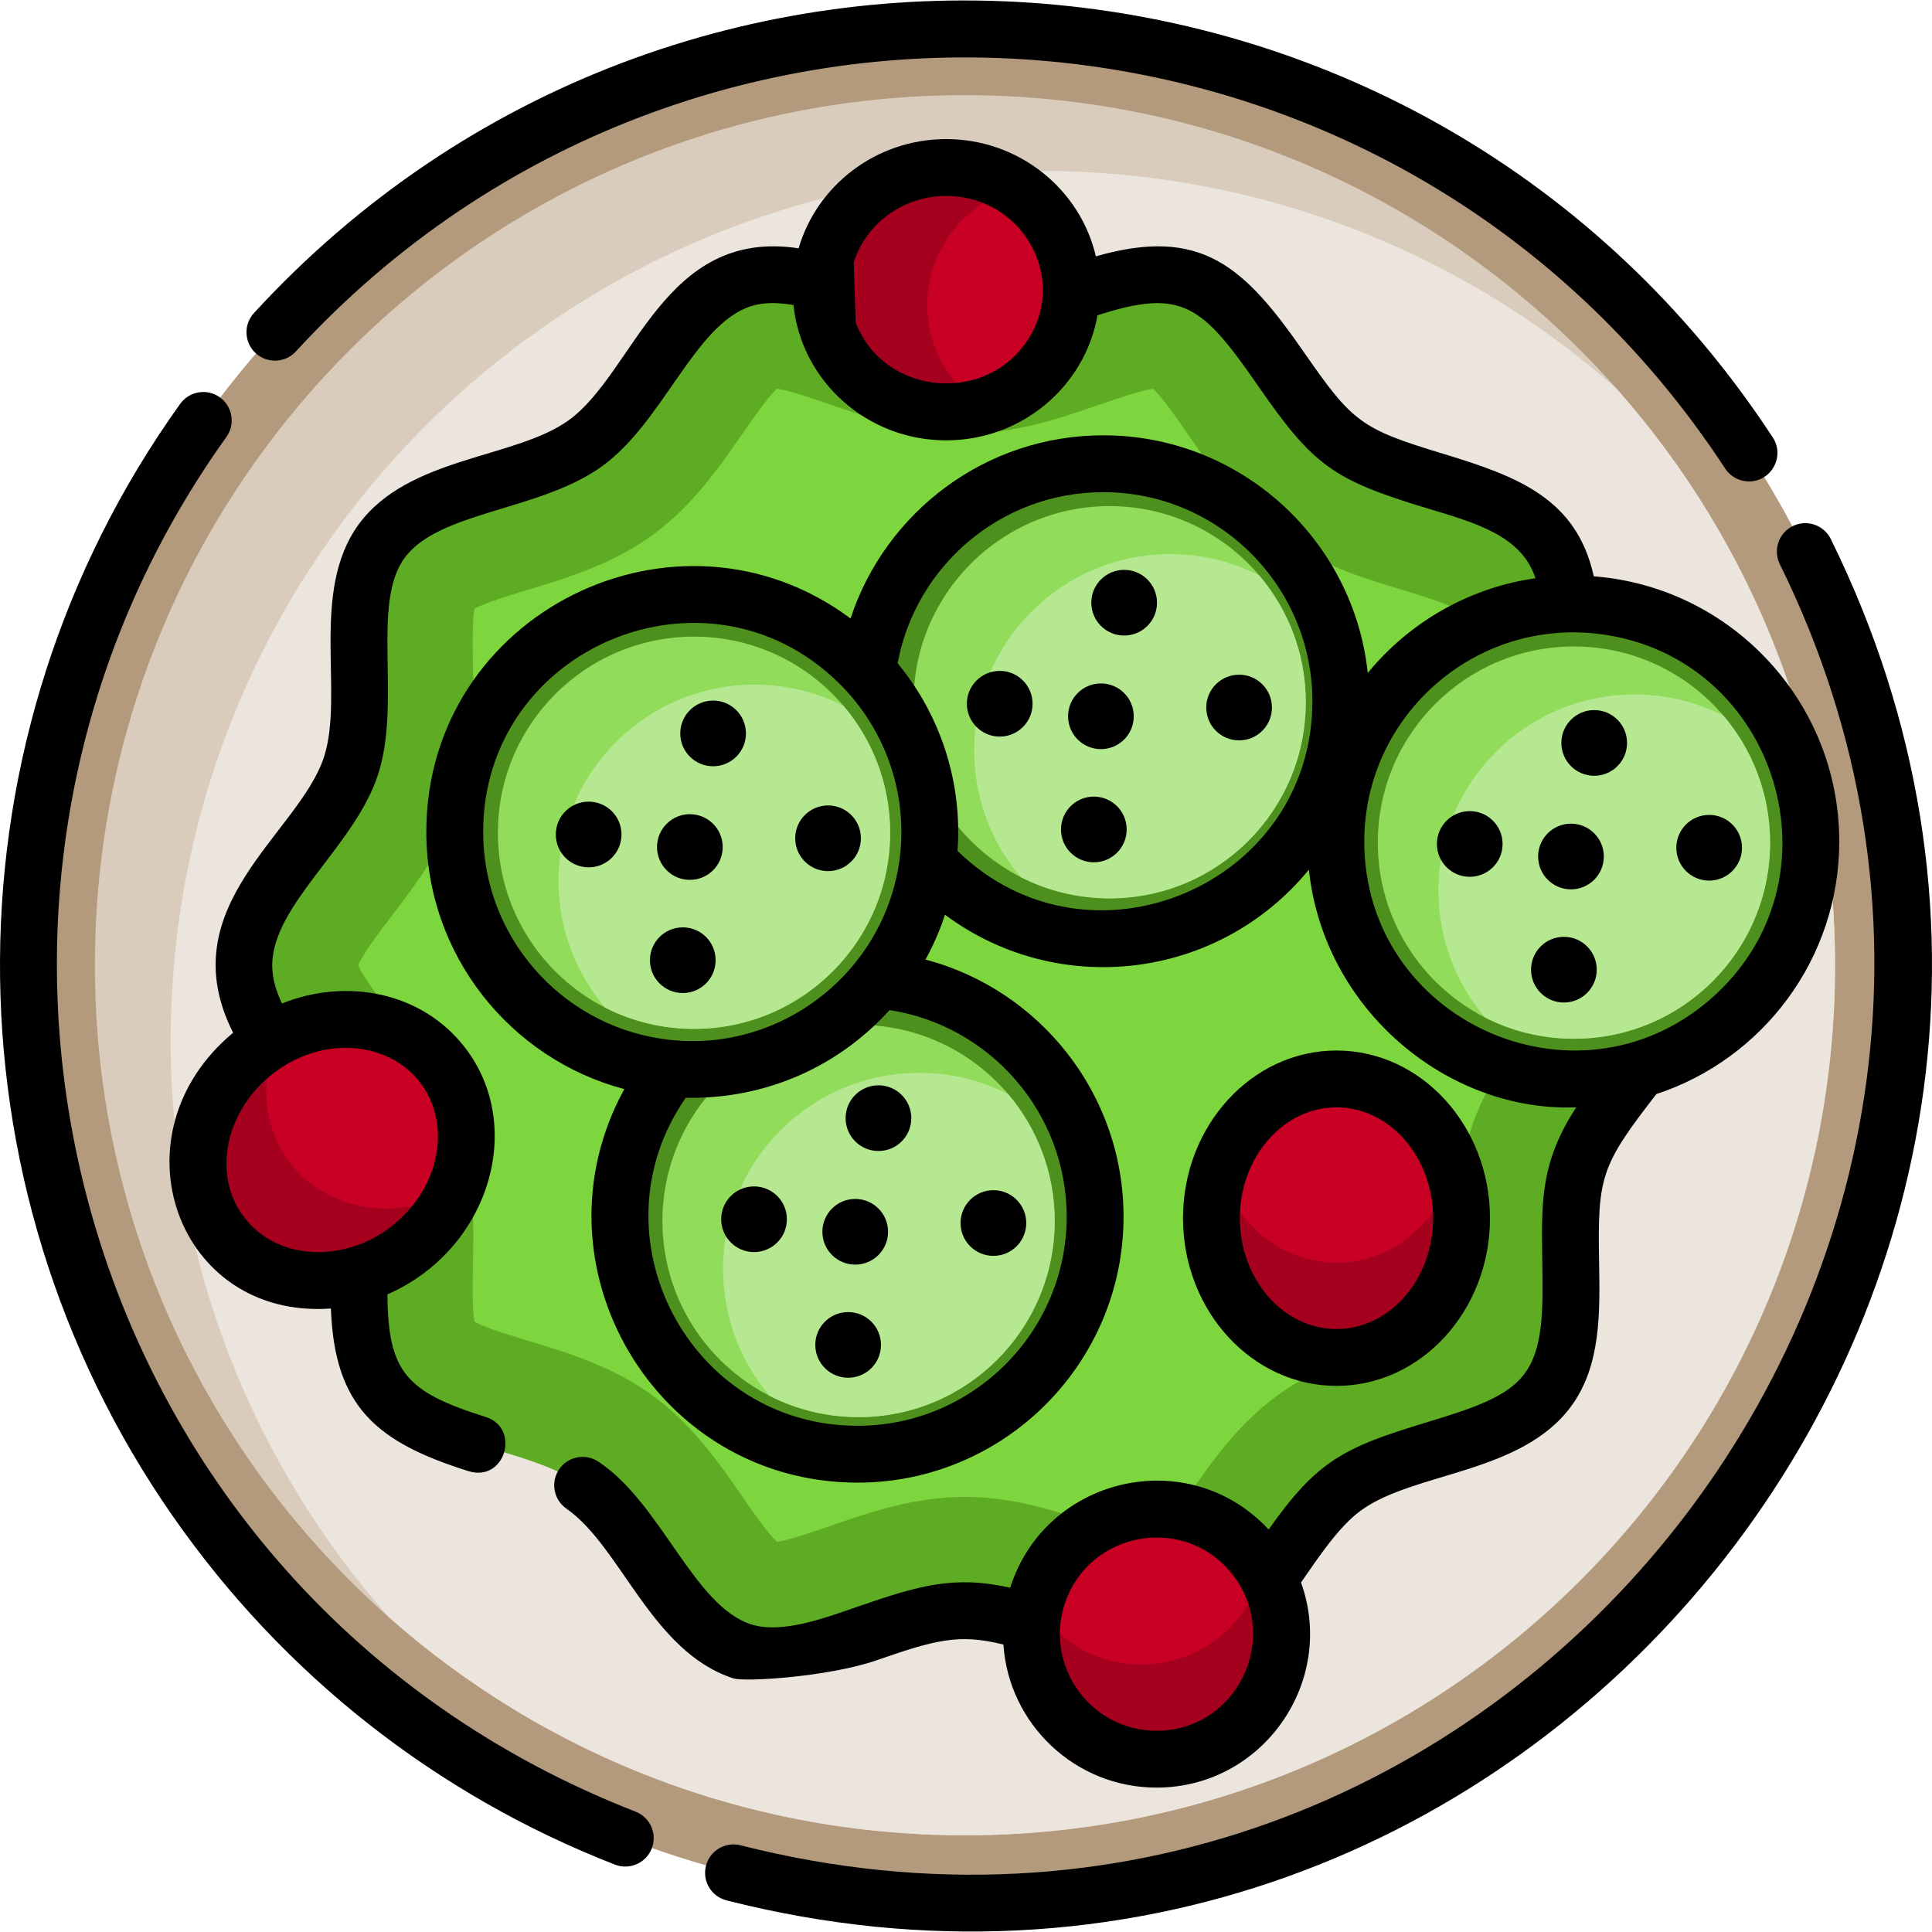 <?xml version="1.0" encoding="iso-8859-1"?>
<!-- Generator: Adobe Illustrator 19.0.0, SVG Export Plug-In . SVG Version: 6.00 Build 0)  -->
<svg version="1.1" id="Capa_1" xmlns="http://www.w3.org/2000/svg" xmlns:xlink="http://www.w3.org/1999/xlink" x="0px" y="0px"
	 viewBox="0 0 512.001 512.001" style="enable-background:new 0 0 512.001 512.001;" xml:space="preserve">
<path style="fill:#B39A7C;" d="M503.885,255.8c0,137.054-111.102,248.156-248.156,248.156c-47.114,0-91.155-13.127-128.678-35.926
	c-0.01,0-0.02,0-0.03-0.02C55.411,424.481,7.574,345.73,7.574,255.8c0-137.054,111.102-248.156,248.156-248.156
	c61.828,0,118.373,22.618,161.821,60.03c0.01,0.01,0.02,0.02,0.03,0.02C470.43,113.192,503.885,180.584,503.885,255.8z"/>
<path style="fill:#D9CCBC;" d="M486.308,255.8c0,127.342-103.237,230.579-230.579,230.579c-43.78,0-84.697-12.193-119.568-33.385
	c0,0-0.01,0-0.02-0.02c-11.781-7.161-22.859-15.346-33.124-24.426C55.26,386.306,25.15,324.578,25.15,255.8
	c0-127.342,103.237-230.579,230.579-230.579c57.449,0,109.987,21.011,150.362,55.782c0.01,0.01,0.02,0.02,0.03,0.02
	c7.954,6.85,15.427,14.222,22.377,22.086c0,0,0,0,0.01,0.01C464.484,143.774,486.308,197.236,486.308,255.8z"/>
<path style="fill:#EBE5DD;" d="M486.308,255.8c0,127.342-103.237,230.579-230.579,230.579c-43.78,0-84.697-12.193-119.568-33.385
	c0,0-0.01,0-0.02-0.02c-11.781-7.161-22.859-15.346-33.124-24.426c-35.956-40.656-57.78-94.108-57.78-152.662
	c0-127.342,103.237-230.579,230.579-230.579c57.449,0,109.987,21.011,150.362,55.782c0.01,0.01,0.02,0.02,0.03,0.02
	c0.763,0.663,1.527,1.326,2.29,1.999c0,0,0,0,0.01,0.01C464.484,143.774,486.308,197.236,486.308,255.8z"/>
<path style="fill:#5EAC24;" d="M446.844,255.8c0,19.534-22.689,35.243-28.412,52.868c-5.932,18.267,2.986,44.273-8.08,59.479
	c-11.176,15.358-38.74,14.859-54.096,26.036c-15.205,11.066-23.188,37.496-41.455,43.427c-17.625,5.723-39.538-10.781-59.071-10.781
	c-19.534,0-41.446,16.504-59.071,10.781c-18.267-5.932-26.25-32.361-41.456-43.427c-15.358-11.176-42.92-10.678-54.096-26.036
	c-11.066-15.205-2.149-41.211-8.08-59.479c-5.723-17.625-28.412-33.334-28.412-52.868s22.689-35.243,28.412-52.868
	c5.932-18.267-2.986-44.273,8.08-59.479c11.176-15.358,38.74-14.859,54.096-26.036c15.205-11.066,23.188-37.496,41.455-43.427
	c17.625-5.723,39.538,10.78,59.071,10.78c19.534,0,41.446-16.504,59.071-10.781c18.267,5.932,26.25,32.361,41.456,43.427
	c15.358,11.176,42.92,10.678,54.096,26.036c11.066,15.205,2.149,41.211,8.08,59.479C424.155,220.558,446.844,236.267,446.844,255.8z
	"/>
<path style="fill:#7ED63E;" d="M305.558,408.588c-3.32-0.472-9.392-2.57-13.969-4.152c-10.496-3.627-22.391-7.739-35.86-7.739
	c-13.468,0-25.365,4.112-35.86,7.739c-4.578,1.582-10.648,3.68-13.969,4.151c-2.482-2.312-6.476-8.077-9.229-12.05
	c-6.185-8.927-13.195-19.044-23.738-26.717c-10.645-7.748-22.514-11.339-32.985-14.509c-4.596-1.391-11.27-3.411-14.207-5.038
	c-0.618-3.278-0.49-10.156-0.402-14.897c0.203-10.977,0.434-23.417-3.658-36.015c-3.978-12.254-11.367-21.949-17.888-30.502
	c-2.91-3.82-7.624-10.002-8.87-13.06c1.246-3.057,5.961-9.24,8.87-13.06c6.519-8.554,13.909-18.248,17.889-30.504
	c4.09-12.597,3.86-25.038,3.657-36.012c-0.088-4.742-0.216-11.619,0.402-14.898c2.937-1.626,9.61-3.647,14.207-5.038
	c10.471-3.17,22.34-6.761,32.984-14.508c10.544-7.674,17.554-17.791,23.739-26.718c2.752-3.972,6.745-9.734,9.227-12.048
	c3.342,0.476,9.401,2.57,13.972,4.149c10.495,3.627,22.391,7.739,35.86,7.739c13.468,0,25.365-4.112,35.859-7.739
	c4.579-1.582,10.65-3.68,13.97-4.152c2.482,2.312,6.476,8.078,9.229,12.051c6.185,8.927,13.195,19.044,23.738,26.717
	c10.645,7.748,22.514,11.339,32.985,14.509c4.596,1.391,11.27,3.411,14.207,5.038c0.618,3.278,0.49,10.156,0.402,14.897
	c-0.203,10.977-0.434,23.416,3.658,36.015c3.978,12.254,11.367,21.949,17.888,30.502c2.91,3.82,7.624,10.002,8.87,13.06
	c-1.246,3.057-5.961,9.24-8.87,13.06c-6.519,8.554-13.909,18.248-17.889,30.504c-4.09,12.597-3.86,25.038-3.657,36.012
	c0.088,4.742,0.216,11.619-0.402,14.898c-2.937,1.626-9.61,3.647-14.207,5.038c-10.471,3.17-22.34,6.761-32.984,14.508
	c-10.544,7.674-17.554,17.791-23.739,26.718C312.034,400.51,308.04,406.277,305.558,408.588z"/>
<g>
	<circle style="fill:#4E901E;" cx="227.527" cy="323.573" r="62.943"/>
	<circle style="fill:#4E901E;" cx="417.108" cy="223.298" r="62.943"/>
</g>
<path style="fill:#91DC5A;" d="M469.084,223.3c0,28.704-23.271,51.975-51.975,51.975c-8.477,0-16.481-2.029-23.552-5.624
	c-16.873-8.597-28.423-26.123-28.423-46.351c0-28.714,23.271-51.975,51.975-51.975c15.889,0,30.1,7.121,39.632,18.35
	C464.444,198.743,469.084,210.474,469.084,223.3z"/>
<path style="fill:#A5001E;" d="M283.891,76.784c0,14.573-9.853,26.897-23.411,30.954c-3.073,0.934-6.348,1.426-9.732,1.426
	c-18.309,0-33.144-14.493-33.144-32.38s14.834-32.39,33.144-32.39c6.799,0,13.117,1.999,18.38,5.434
	C278.026,55.632,283.891,65.545,283.891,76.784z"/>
<path style="fill:#C70024;" d="M283.891,76.784c0,14.573-9.853,26.897-23.411,30.954c-8.899-5.795-14.754-15.698-14.754-26.937
	c0-14.573,9.853-26.907,23.401-30.974C278.026,55.632,283.891,65.545,283.891,76.784z"/>
<path style="fill:#A5001E;" d="M387.329,322.83c0,20.388-14.834,36.91-33.144,36.91c-18.299,0-33.144-16.522-33.144-36.91
	c0-4.399,0.693-8.627,1.969-12.544c4.61-14.202,16.833-24.356,31.175-24.356c14.352,0,26.565,10.154,31.175,24.356
	C386.636,314.203,387.329,318.431,387.329,322.83z"/>
<path style="fill:#C70024;" d="M385.361,310.286c-4.61,14.202-16.823,24.345-31.175,24.345c-14.342,0-26.555-10.144-31.175-24.345
	c4.61-14.202,16.833-24.356,31.175-24.356C368.538,285.93,380.751,296.084,385.361,310.286z"/>
<path style="fill:#A5001E;" d="M339.623,433.058c0,18.299-14.834,33.144-33.144,33.144c-18.299,0-33.134-14.844-33.134-33.144
	c0-2.662,0.311-5.243,0.904-7.723c3.485-14.583,16.592-25.42,32.23-25.42c11.932,0,22.387,6.297,28.222,15.748
	C337.825,420.725,339.623,426.681,339.623,433.058z"/>
<path style="fill:#C70024;" d="M334.701,415.663c-3.475,14.583-16.592,25.43-32.24,25.43c-11.922,0-22.377-6.307-28.212-15.758
	c3.485-14.583,16.592-25.42,32.23-25.42C318.411,399.914,328.866,406.212,334.701,415.663z"/>
<path style="fill:#A5001E;" d="M120.392,315.75c-2.561,5.725-6.639,11.018-12.112,15.246c-16.14,12.454-38.286,10.797-49.464-3.696
	c-11.188-14.493-7.161-36.327,8.979-48.781c1.908-1.476,3.907-2.762,5.966-3.837c15.266-8.045,33.646-5.243,43.499,7.533
	C124.651,291.796,125.394,304.581,120.392,315.75z"/>
<path style="fill:#C70024;" d="M120.392,315.75c-15.276,8.045-33.646,5.243-43.499-7.533c-7.392-9.582-8.145-22.367-3.134-33.535
	c15.266-8.045,33.646-5.243,43.499,7.533C124.651,291.796,125.394,304.581,120.392,315.75z"/>
<circle style="fill:#4E901E;" cx="183.918" cy="220.687" r="62.943"/>
<path style="fill:#91DC5A;" d="M235.893,220.688c0,28.704-23.271,51.975-51.975,51.975c-8.477,0-16.491-2.029-23.562-5.634
	c-16.863-8.587-28.413-26.113-28.413-46.341c0-28.704,23.271-51.975,51.975-51.975c15.879,0,30.1,7.121,39.632,18.36
	C231.253,196.131,235.893,207.862,235.893,220.688z"/>
<circle style="fill:#4E901E;" cx="294.065" cy="186.097" r="62.943"/>
<g>
	<path style="fill:#91DC5A;" d="M346.04,186.098c0,28.704-23.271,51.975-51.975,51.975c-8.487,0-16.501-2.039-23.582-5.644
		c-16.853-8.597-28.393-26.113-28.393-46.331c0-28.704,23.261-51.975,51.975-51.975c15.879,0,30.1,7.121,39.632,18.36
		C341.4,161.541,346.04,173.272,346.04,186.098z"/>
	<path style="fill:#91DC5A;" d="M279.502,323.574c0,28.704-23.271,51.975-51.975,51.975c-8.477,0-16.481-2.029-23.552-5.624
		c-16.873-8.597-28.423-26.123-28.423-46.351c0-28.704,23.271-51.975,51.975-51.975c15.879,0,30.09,7.121,39.622,18.34
		C274.852,298.997,279.502,310.748,279.502,323.574z"/>
</g>
<g>
	<path style="fill:#B6E892;" d="M469.084,223.3c0,28.704-23.271,51.975-51.975,51.975c-8.477,0-16.481-2.029-23.552-5.624
		c-7.703-9.059-12.354-20.81-12.354-33.636c0-28.704,23.271-51.975,51.975-51.975c8.477,0,16.491,2.029,23.562,5.634
		C464.444,198.743,469.084,210.474,469.084,223.3z"/>
	<path style="fill:#B6E892;" d="M235.893,220.688c0,28.704-23.271,51.975-51.975,51.975c-8.477,0-16.491-2.029-23.562-5.634
		c-7.703-9.059-12.343-20.79-12.343-33.616c0-28.704,23.271-51.975,51.975-51.975c8.477,0,16.491,2.029,23.562,5.634
		C231.253,196.131,235.893,207.862,235.893,220.688z"/>
	<path style="fill:#B6E892;" d="M346.04,186.098c0,28.704-23.271,51.975-51.975,51.975c-8.487,0-16.501-2.039-23.582-5.644
		c-7.683-9.059-12.323-20.79-12.323-33.606c0-28.704,23.261-51.975,51.975-51.975c8.477,0,16.491,2.029,23.562,5.634
		C341.4,161.541,346.04,173.272,346.04,186.098z"/>
	<path style="fill:#B6E892;" d="M279.502,323.574c0,28.704-23.271,51.975-51.975,51.975c-8.477,0-16.481-2.029-23.552-5.624
		c-7.703-9.059-12.354-20.81-12.354-33.636c0-28.704,23.271-51.975,51.975-51.975c8.477,0,16.481,2.029,23.552,5.624
		C274.852,298.997,279.502,310.748,279.502,323.574z"/>
</g>
<path d="M485.18,142.848c-1.84-3.731-6.356-5.265-10.088-3.424c-3.731,1.84-5.264,6.357-3.424,10.088
	c89.601,181.682-74.809,390.501-275.423,339.508c-4.028-1.025-8.132,1.411-9.156,5.445c-1.025,4.032,1.412,8.131,5.445,9.156
	C404.379,557.479,581.211,337.564,485.18,142.848z"/>
<path d="M168.44,480.107C19.545,422.12-29.856,241.2,59.996,115.806c2.422-3.382,1.646-8.087-1.737-10.511
	c-3.381-2.424-8.087-1.646-10.511,1.737c-63.125,88.096-63.527,206.34-1.999,294.708c29.222,41.967,69.755,73.92,117.222,92.405
	c3.875,1.511,8.243-0.408,9.752-4.286C174.235,485.983,172.315,481.617,168.44,480.107z"/>
<path d="M78.404,93.142C183.775-21.664,370.538-8.192,457.198,124.179c1.445,2.208,3.853,3.408,6.308,3.408
	c5.904,0,9.6-6.613,6.296-11.66C378.149-24.069,179.837-39.656,67.305,82.956c-2.813,3.065-2.609,7.83,0.456,10.643
	C70.826,96.411,75.59,96.207,78.404,93.142z"/>
<path d="M232.167,440.038c15.811-5.471,21.924-7.166,33.746-4.218c1.416,21.142,19.073,37.914,40.576,37.914
	c28.243,0,47.718-28.131,38.296-54.366c4.572-6.569,9.936-14.754,15.899-19.093c14.083-10.247,42.592-9.624,55.762-27.7
	c7.829-10.761,7.558-24.638,7.332-37.894c-0.407-22.856,0.366-25.641,15.176-44.734c28.122-9.26,48.47-35.775,48.47-66.96
	c0-37.041-28.714-67.482-65.052-70.254c-4.528-20.568-20.059-26.467-39.953-32.491c-21.588-6.546-23.946-8.257-36.669-26.625
	c-15.913-22.956-27.265-33.752-55.33-25.681c-4.118-17.767-20.338-31.075-39.672-31.075c-18.55,0-34.238,12.253-39.109,28.945
	c-35.754-5.443-43.355,32.778-60.864,45.517c-14.107,10.264-42.589,9.618-55.762,27.7c-12.978,17.837-3.743,44.906-9.15,61.577
	c-6.602,20.335-41.023,39.575-24.084,73.087c-32.471,26.981-14.909,76.067,25.912,73.077c0.947,26.041,12.092,35.454,36.498,43.117
	c9.722,2.981,13.849-11.451,4.51-14.382c-21.153-6.632-25.863-11.923-26.023-32.481c26.794-11.707,36.862-44.259,20.549-65.403
	c-11.49-14.88-31.539-18.497-48.5-11.681c-1.607-3.385-2.581-6.749-2.581-10.134c0-16.032,21.909-31.588,28.042-50.539
	c6.266-19.285-1.897-45.129,7.01-57.379c9.074-12.467,36.05-12.456,52.437-24.376c16.23-11.79,24.456-37.506,39.351-42.354
	c3.589-1.161,7.567-0.956,11.299-0.311c2.079,20.107,19.434,35.855,40.465,35.855c20.077,0,36.8-14.352,40.094-33.134
	c22.384-7.251,27.655-2.819,42.524,18.631c14.559,21.014,19.626,24.9,44.694,32.461c12.674,3.841,25.125,7.155,28.855,18.581
	c-17.827,2.551-33.525,11.801-44.443,25.109c-3.746-35.353-33.746-62.983-70.084-62.983c-31.205,0-57.74,20.388-66.98,48.54
	c-45.898-34.148-112.427-1.579-112.427,56.575c0,32.641,22.307,60.171,52.477,68.145c-25.59,46.611,8.239,104.292,61.818,104.292
	c38.858,0,70.475-31.617,70.475-70.475c0-32.641-22.307-60.171-52.477-68.145c2.069-3.766,3.807-7.734,5.162-11.882
	c29.978,22.304,72.422,17.337,96.438-11.942c3.951,37.282,36.932,64.289,70.857,62.983c-10.966,16.736-8.939,28.248-8.939,48.229
	c0,24.334-6.047,27.782-30.733,35.263c-22.075,6.658-29.041,10.221-41.851,28.393c-21.284-22.872-59.13-14.061-68.497,15.427
	c-14.895-3.357-24.267-0.561-40.465,5.032c-8.797,3.04-20.137,7.28-28.262,4.65c-15.175-4.94-23.726-31.978-40.315-43.037
	c-3.435-2.35-8.115-1.486-10.475,1.948c-2.35,3.435-1.476,8.115,1.958,10.475c14.545,10.187,22.488,37.893,44.181,44.945
	C197.547,445.813,219.786,444.318,232.167,440.038z M72.394,284.484c13.297-10.288,30.614-8.398,38.899,2.33
	c8.627,11.178,5.213,28.323-7.613,38.216c-12.091,9.502-29.935,9.305-38.899-2.33C55.764,311.025,60.167,293.834,72.394,284.484z
	 M272.693,89.559c-11.025,17.837-38.41,15.379-45.919-4.058l-0.532-15.949c3.204-10.194,12.976-17.626,24.506-17.626
	C270.681,51.926,282.912,73.173,272.693,89.559z M128.046,220.477c0-48.947,59.153-73.679,94.048-39.662
	c13.53,13.161,19.163,31.875,15.859,49.715c-5.351,29.061-33.117,49.37-62.963,44.704
	C148.444,271.156,128.046,248.147,128.046,220.477z M282.686,322.439c0,30.552-24.858,55.41-55.41,55.41
	c-44.785,0-70.821-50.538-45.547-86.917c21.98,0.386,40.929-8.782,54.014-23.251C262.287,271.76,282.686,294.769,282.686,322.439z
	 M253.75,225.499c1.274-17.517-4.052-35.387-15.859-49.725c4.741-25.772,27.379-45.347,54.496-45.347
	c30.552,0,55.41,24.848,55.41,55.4C347.798,234.642,288.714,259.583,253.75,225.499z M361.548,222.988
	c0-33.17,29.156-59.1,62.3-54.978c47.266,5.894,65.73,65.441,29.267,96.93C417.472,295.677,361.548,270.436,361.548,222.988z
	 M282.154,425.084c6.486-19.769,32.714-24.016,45.045-7.061c12.148,16.673,0.332,40.646-20.71,40.646
	C288.964,458.669,276.731,441.413,282.154,425.084z"/>
<circle cx="199.827" cy="323.111" r="8.705"/>
<circle cx="226.643" cy="326.435" r="8.705"/>
<circle cx="224.765" cy="356.415" r="8.705"/>
<circle cx="263.262" cy="324.115" r="8.705"/>
<circle cx="232.8" cy="296.325" r="8.705"/>
<circle cx="155.997" cy="221.149" r="8.705"/>
<circle cx="182.823" cy="224.473" r="8.705"/>
<circle cx="180.945" cy="254.463" r="8.705"/>
<circle cx="219.442" cy="222.153" r="8.705"/>
<circle cx="188.98" cy="194.363" r="8.705"/>
<circle cx="264.939" cy="186.499" r="8.705"/>
<circle cx="291.755" cy="189.823" r="8.705"/>
<circle cx="289.877" cy="219.813" r="8.705"/>
<circle cx="328.374" cy="187.503" r="8.705"/>
<circle cx="297.912" cy="159.722" r="8.705"/>
<circle cx="389.499" cy="223.66" r="8.705"/>
<circle cx="416.325" cy="226.984" r="8.705"/>
<circle cx="414.447" cy="256.974" r="8.705"/>
<circle cx="452.944" cy="224.664" r="8.705"/>
<circle cx="422.482" cy="196.884" r="8.705"/>
<path d="M394.862,322.83c0-24.496-18.249-44.433-40.676-44.433s-40.676,19.936-40.676,44.433c0,24.506,18.249,44.443,40.676,44.443
	C376.613,367.273,394.862,347.338,394.862,322.83z M328.575,322.83c0-16.19,11.49-29.367,25.611-29.367
	c14.121,0,25.611,13.177,25.611,29.367c0,16.2-11.49,29.377-25.611,29.377C340.065,352.208,328.575,339.031,328.575,322.83z"/>
<g>
</g>
<g>
</g>
<g>
</g>
<g>
</g>
<g>
</g>
<g>
</g>
<g>
</g>
<g>
</g>
<g>
</g>
<g>
</g>
<g>
</g>
<g>
</g>
<g>
</g>
<g>
</g>
<g>
</g>
</svg>
